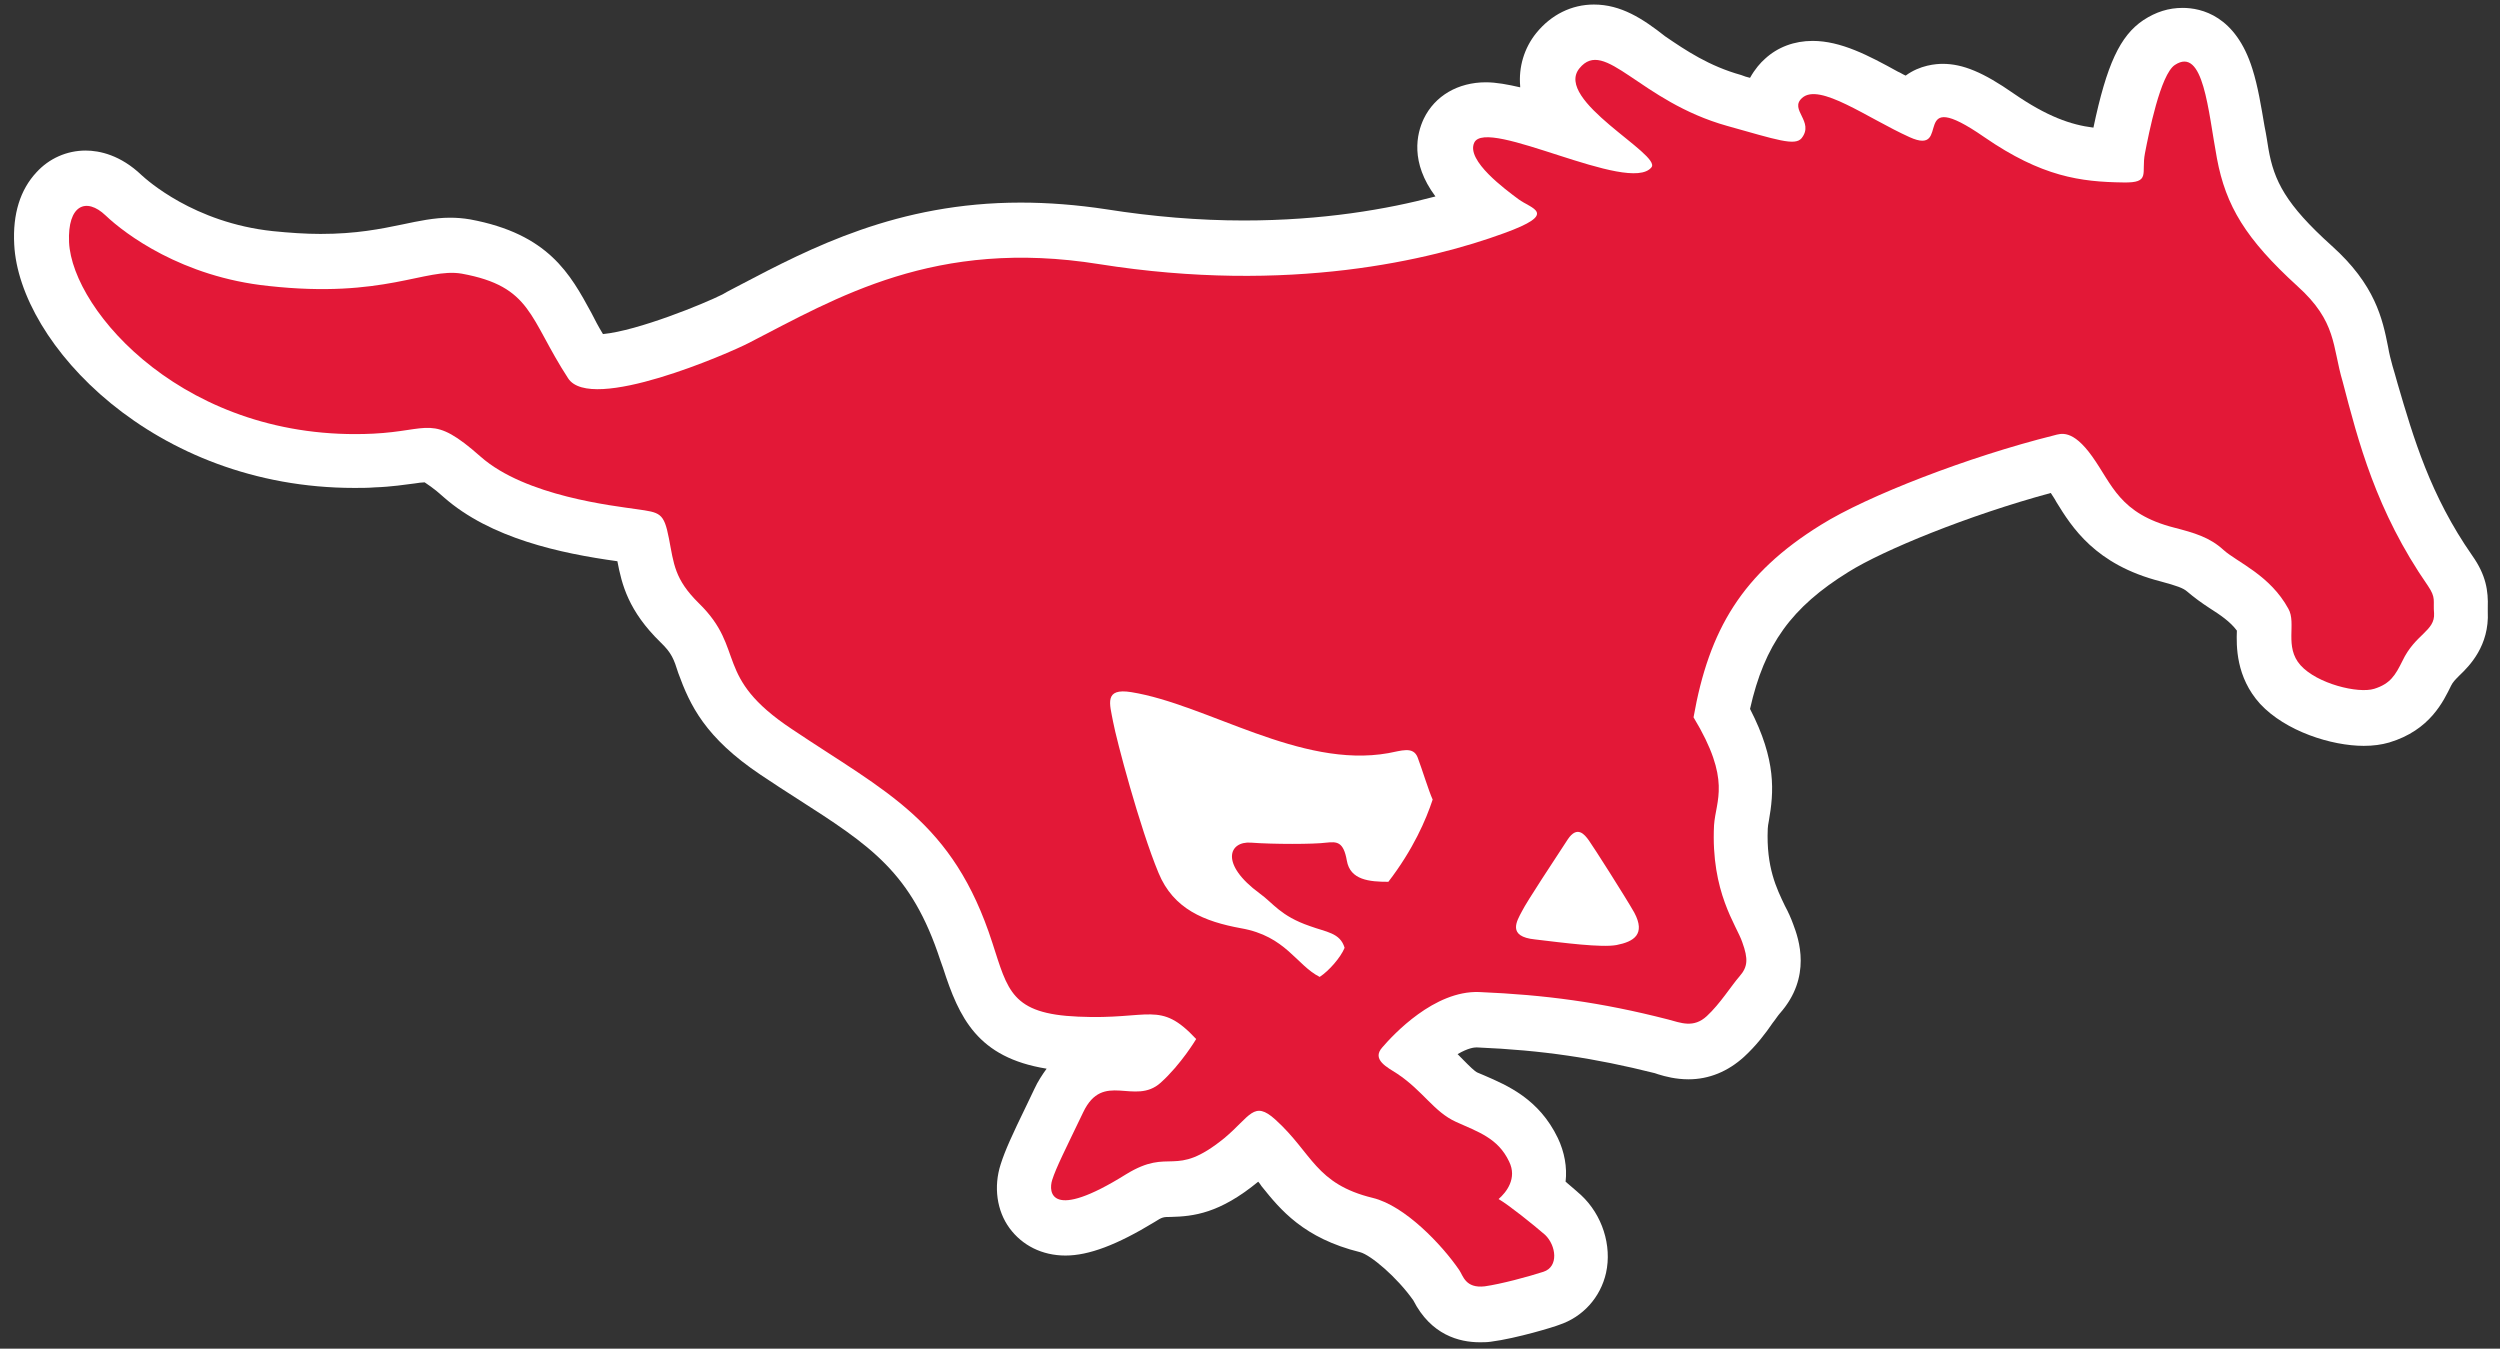 <svg width="152" height="82" viewBox="0 0 152 82" fill="none" xmlns="http://www.w3.org/2000/svg">
<rect x="0" y="0" width="152" height="82" fill="#333333" stroke="none"/>
<g clip-path="url(#clip0_11264_10813)">
<path d="M96.906 0.276C95.559 0.276 94.313 0.888 93.403 2.011C92.663 2.929 92.326 4.086 92.427 5.242V5.31C91.686 5.14 90.979 5.004 90.339 5.004C88.655 5.004 87.241 5.821 86.567 7.215C86.13 8.134 85.726 9.869 87.275 11.944C84.345 12.726 80.405 13.406 75.623 13.406C72.895 13.406 70.067 13.168 67.272 12.726C65.487 12.454 63.736 12.318 62.052 12.318C54.576 12.318 49.289 15.073 45.013 17.318C44.642 17.522 44.272 17.692 43.935 17.897C42.79 18.475 38.783 20.108 36.661 20.312C36.392 19.87 36.156 19.427 35.954 19.019C34.674 16.672 33.361 14.223 28.579 13.338C28.175 13.27 27.771 13.236 27.367 13.236C26.39 13.236 25.447 13.44 24.471 13.645C23.157 13.917 21.676 14.223 19.487 14.223C18.578 14.223 17.601 14.155 16.591 14.053C11.775 13.542 8.913 10.923 8.61 10.651C7.33 9.426 6.051 9.154 5.209 9.154C4.064 9.154 2.986 9.63 2.212 10.481C1.235 11.535 0.764 12.998 0.865 14.869C1.168 20.89 9.351 29.666 21.541 29.666C21.945 29.666 22.383 29.666 22.787 29.632C23.831 29.598 24.639 29.462 25.212 29.394C25.414 29.36 25.683 29.326 25.818 29.326C25.953 29.428 26.323 29.632 26.997 30.245C29.825 32.728 34.068 33.646 37.537 34.123C37.806 35.551 38.21 37.15 40.163 39.055C40.837 39.701 40.972 40.075 41.241 40.926C41.948 42.865 42.857 44.838 46.259 47.117C47.033 47.627 47.74 48.103 48.447 48.546C52.96 51.437 55.418 53.036 57.169 58.377C57.237 58.547 57.27 58.683 57.338 58.853C58.314 61.88 59.425 64.296 63.635 64.976C63.365 65.35 63.096 65.758 62.894 66.2L62.389 67.255C61.547 68.99 61.109 69.942 60.84 70.793C60.402 72.153 60.604 73.616 61.379 74.671C62.153 75.725 63.365 76.337 64.78 76.337C66.194 76.337 67.912 75.691 70.201 74.296C70.673 73.99 70.74 73.99 71.178 73.99C72.559 73.956 74.141 73.786 76.499 71.847C76.566 71.915 76.633 72.017 76.701 72.119C77.846 73.548 79.26 75.283 82.695 76.133C83.335 76.303 84.917 77.63 85.928 79.059C87.005 81.168 88.723 81.61 89.969 81.61C90.171 81.61 90.406 81.61 90.642 81.576C92.225 81.372 94.548 80.658 94.784 80.555C96.232 80.079 97.31 78.889 97.647 77.392C98.017 75.725 97.411 73.854 96.131 72.664C95.895 72.46 95.559 72.153 95.188 71.847C95.289 70.963 95.121 70.044 94.717 69.194C93.572 66.813 91.652 65.996 90.238 65.384C90.103 65.316 89.969 65.282 89.834 65.214C89.666 65.146 89.329 64.806 88.992 64.466L88.622 64.091C89.261 63.717 89.632 63.683 89.767 63.683H89.8C93.808 63.853 96.939 64.329 100.61 65.248C100.677 65.282 100.745 65.282 100.812 65.316C101.25 65.452 101.89 65.622 102.664 65.622C103.91 65.622 105.055 65.146 106.032 64.261C106.772 63.581 107.345 62.833 107.783 62.187C107.951 61.982 108.119 61.71 108.22 61.608C110.174 59.397 109.365 57.084 109.029 56.2C108.894 55.825 108.726 55.451 108.524 55.077C108.018 54.022 107.379 52.73 107.48 50.383C107.48 50.281 107.513 50.077 107.547 49.906C107.85 48.172 108.018 46.233 106.402 43.103C107.278 39.191 108.928 36.912 112.396 34.769C114.518 33.442 119.67 31.333 124.687 29.973C124.789 30.143 124.923 30.313 125.024 30.517C125.967 32.048 127.381 34.327 131.355 35.347C132.365 35.619 132.736 35.755 132.972 35.959C133.409 36.334 133.881 36.674 134.352 36.98C134.992 37.388 135.598 37.796 136.002 38.341C135.969 39.259 135.935 41.164 137.417 42.797C138.966 44.464 141.761 45.348 143.714 45.348C144.286 45.348 144.791 45.28 145.263 45.144C147.755 44.396 148.563 42.627 149.034 41.674C149.136 41.47 149.27 41.334 149.54 41.062C150.146 40.484 151.358 39.259 151.257 37.184V36.946C151.291 35.925 151.156 34.973 150.314 33.782C147.755 30.109 146.745 26.639 145.768 23.305C145.667 22.931 145.566 22.591 145.465 22.251C145.364 21.877 145.263 21.502 145.196 21.094C144.859 19.393 144.421 17.318 141.761 14.937C138.966 12.42 138.258 10.991 137.922 9.052C137.854 8.644 137.787 8.168 137.686 7.692C137.484 6.501 137.282 5.242 136.945 4.188C135.935 0.956 133.847 0.48 132.702 0.48C131.86 0.48 131.086 0.718 130.311 1.228C128.897 2.181 128.089 3.916 127.28 7.76C125.9 7.589 124.452 7.079 122.431 5.685C120.579 4.392 119.333 3.882 118.121 3.882C117.717 3.882 116.74 3.95 115.865 4.596C115.696 4.528 115.562 4.426 115.393 4.358C113.608 3.371 111.925 2.487 110.207 2.487C109.096 2.487 108.086 2.861 107.311 3.576C107.042 3.814 106.705 4.188 106.402 4.732C106.234 4.698 106.032 4.63 105.863 4.562C103.91 4.018 102.496 3.065 101.25 2.215C99.869 1.126 98.556 0.276 96.906 0.276Z" fill="white"/>
<path d="M147.62 35.62C148.125 36.368 147.923 36.504 147.991 37.286C148.058 38.375 146.846 38.545 146.071 40.178C145.633 41.062 145.33 41.572 144.354 41.879C143.377 42.185 140.885 41.572 139.875 40.45C138.865 39.327 139.639 37.899 139.134 37.014C138.023 34.973 136.036 34.191 135.194 33.442C134.352 32.66 133.376 32.388 132.197 32.082C128.863 31.231 128.425 29.462 127.213 27.762C126.001 26.061 125.294 26.367 124.89 26.469C119.704 27.762 113.541 30.143 110.712 31.912C105.931 34.871 103.91 38.273 102.967 43.613C105.291 47.457 104.314 48.648 104.213 50.179C104.011 54.261 105.594 56.268 105.931 57.288C106.301 58.309 106.267 58.785 105.762 59.363C105.257 59.941 104.584 61.03 103.775 61.778C102.967 62.527 102.193 62.187 101.418 61.983C97.31 60.928 93.942 60.486 89.935 60.316C87.207 60.214 84.715 62.901 84.042 63.683C83.368 64.432 84.379 64.908 84.951 65.282C86.534 66.337 87.174 67.595 88.521 68.208C89.868 68.82 91.08 69.194 91.754 70.623C92.259 71.643 91.585 72.494 91.114 72.902C91.754 73.276 93.235 74.467 93.942 75.079C94.616 75.725 94.784 77.018 93.841 77.324C92.898 77.63 91.248 78.072 90.272 78.209C89.093 78.345 88.958 77.562 88.723 77.222C87.679 75.691 85.423 73.31 83.469 72.834C79.967 71.983 79.799 70.112 77.543 68.072C76.229 66.881 76.027 67.867 74.445 69.194C71.346 71.711 71.212 69.704 68.45 71.405C63.871 74.263 63.736 72.494 63.972 71.745C64.207 70.997 64.78 69.874 65.857 67.629C67.07 65.078 68.989 67.255 70.572 65.826C71.818 64.704 72.727 63.173 72.727 63.173C70.505 60.792 69.932 62.017 65.554 61.812C61.48 61.642 61.278 60.214 60.335 57.322C57.944 49.907 53.869 48.172 48.144 44.328C43.329 41.13 45.383 39.497 42.487 36.674C41.005 35.211 40.972 34.293 40.669 32.728C40.365 31.163 40.13 31.163 38.715 30.959C37.335 30.755 31.947 30.177 29.219 27.762C26.256 25.142 26.188 26.197 22.686 26.367C11.338 26.911 4.401 18.917 4.199 14.733C4.098 12.454 5.243 11.978 6.421 13.1C7.6 14.223 11.068 16.842 16.322 17.387C23.36 18.169 25.885 16.264 28.074 16.638C32.351 17.421 32.149 19.325 34.54 22.999C35.92 25.142 44.339 21.468 45.518 20.856C50.872 18.101 56.866 14.461 66.834 16.06C78.418 17.897 87.039 15.788 91.417 14.189C94.818 12.964 93.1 12.692 92.326 12.114C91.551 11.536 89.127 9.767 89.632 8.678C90.373 7.079 99.061 11.842 100.408 10.175C101.048 9.393 94.448 6.093 96.03 4.154C97.579 2.249 99.667 6.161 105.021 7.658C108.052 8.508 109.13 8.882 109.534 8.406C110.342 7.386 108.759 6.671 109.567 5.957C110.611 5.004 113.541 7.181 116.1 8.338C118.794 9.563 115.932 5.072 120.647 8.338C124.149 10.753 126.506 11.059 129.099 11.093C130.783 11.127 130.177 10.549 130.412 9.324C130.648 8.1 131.355 4.528 132.231 3.95C133.982 2.793 134.251 6.739 134.79 9.631C135.329 12.522 136.541 14.529 139.673 17.387C142.097 19.564 141.794 21.06 142.434 23.203C143.377 26.809 144.455 31.061 147.62 35.62ZM81.887 52.322C82.089 53.512 83.267 53.614 84.412 53.614C85.928 51.641 86.702 49.839 87.106 48.614C86.871 48.104 86.466 46.777 86.197 46.063C85.928 45.348 85.187 45.654 84.412 45.791C79.058 46.743 73.401 42.831 68.787 42.083C67.103 41.81 67.474 42.797 67.676 43.886C67.878 44.974 69.292 50.315 70.437 53.07C71.346 55.281 73.232 56.03 75.455 56.438C78.183 56.914 78.822 58.683 80.237 59.397C80.809 59.023 81.516 58.207 81.752 57.628C81.483 56.71 80.641 56.676 79.63 56.302C77.846 55.689 77.408 54.907 76.6 54.329C74.141 52.526 74.714 51.131 76.061 51.233C77.408 51.335 79.866 51.335 80.641 51.233C81.281 51.165 81.685 51.165 81.887 52.322ZM95.323 51.029C94.549 52.22 92.831 54.805 92.528 55.417C92.225 55.995 91.619 56.948 93.336 57.118C95.054 57.322 97.377 57.628 98.286 57.458C99.33 57.254 100.071 56.812 99.364 55.485C98.825 54.533 96.872 51.471 96.603 51.097C96.333 50.723 95.895 50.179 95.323 51.029Z" fill="#E31837"/>
</g>
<defs>
<clipPath id="clip0_11264_10813">
<rect width="150.413" height="81.334" fill="white" transform="translate(0.851 0.276)"/>
</clipPath>
</defs>
</svg>